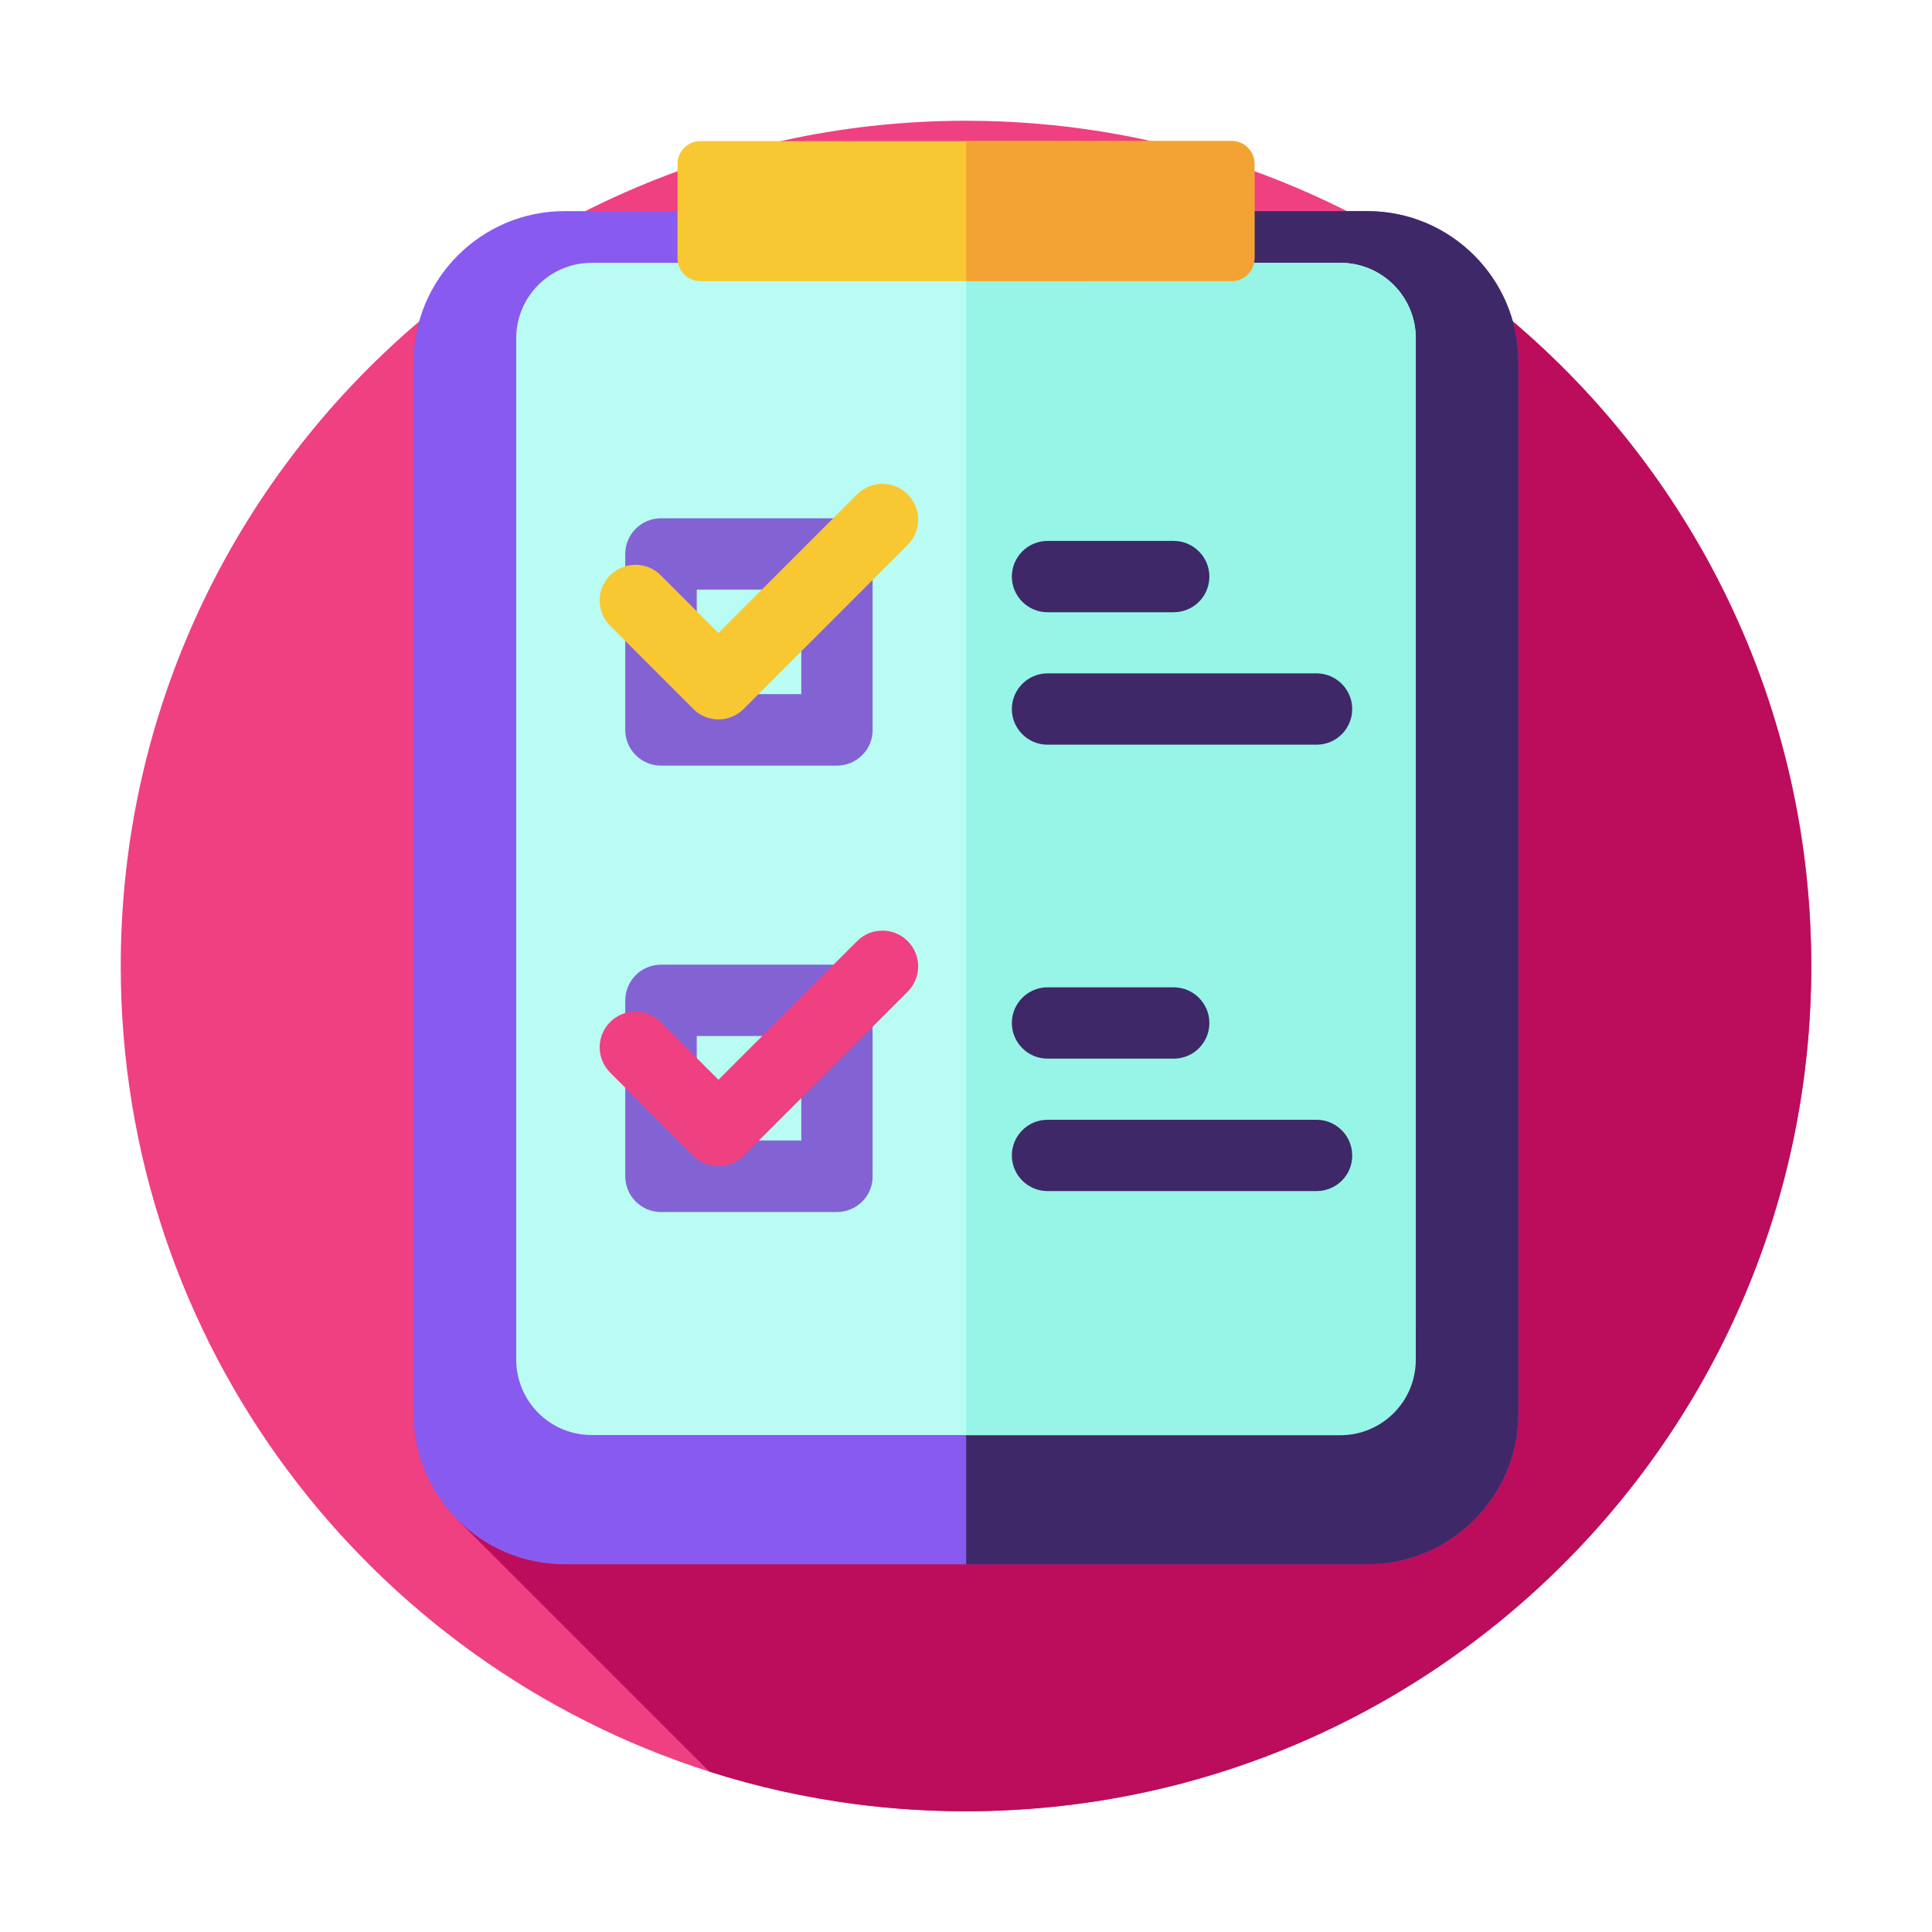 <svg class="svg-icon" style="width: 1em;height: 1em;vertical-align: middle;fill: currentColor;overflow: hidden;" viewBox="0 0 1024 1024" version="1.1" xmlns="http://www.w3.org/2000/svg"><path d="M960 512c0 247.4-200.6 448-448 448-19.4 0-38.5-1.2-57.3-3.6-27.1-3.5-53.4-9.3-78.7-17.4C195 881.4 64 712 64 512 64 264.6 264.6 64 512 64c98.6 0 189.8 31.8 263.8 85.8 106 77.3 176.8 200.1 183.7 339.7 0.3 7.5 0.5 15 0.5 22.5z" fill="#EF4081" /><path d="M960 512c0 247.4-200.6 448-448 448-19.4 0-38.5-1.2-57.3-3.6-27.1-3.5-53.4-9.3-78.7-17.4L243.2 806.2l532.5-656.4c106 77.3 176.8 200.1 183.7 339.7 0.4 7.5 0.6 15 0.6 22.5z" fill="#BC0C5C" /><path d="M804.8 191.9v557.2c0 44.1-35.9 80-80 80H299.2c-44.1 0-80-35.9-80-80V191.9c0-44.1 35.9-80 80-80h425.6c44.1 0 80 35.9 80 80z" fill="#885AEF" /><path d="M804.8 191.9v557.2c0 44.1-35.9 80-80 80H512.1V111.9h212.7c44.1 0 80 35.9 80 80z" fill="#3F2867" /><path d="M750.4 703.8c0 31.4-25.5 56.8-56.8 56.8h-380c-22.1 0-40-17.9-40-40V179.3c0-22.1 17.9-40 40-40h396.8c22.1 0 40 17.9 40 40v524.5z" fill="#B9FCF3" /><path d="M750.4 720.7c0 22.1-17.9 40-40 40H512.1V139.3h198.3c22.1 0 40 17.9 40 40v541.4z" fill="#96F5E6" /><path d="M443.6 405.8h-93.3c-10.4 0-18.9-8.5-18.9-18.9v-93.3c0-10.4 8.5-18.9 18.9-18.9h93.3c10.4 0 18.9 8.5 18.9 18.9v93.3c0.1 10.4-8.5 18.9-18.9 18.9z m-74.3-37.9h55.4v-55.4h-55.4v55.4z" fill="#8363D4" /><path d="M622.1 324.5h-66.9c-10.4 0-18.9-8.5-18.9-18.9s8.5-18.9 18.9-18.9h66.9c10.4 0 18.9 8.5 18.9 18.9s-8.4 18.9-18.9 18.9zM697.8 394.7H555.2c-10.4 0-18.9-8.5-18.9-18.9s8.5-18.9 18.9-18.9h142.6c10.4 0 18.9 8.5 18.9 18.9s-8.4 18.9-18.9 18.9z" fill="#3F2867" /><path d="M380.8 381.3c-5 0-9.9-2-13.4-5.6l-44-44c-7.4-7.4-7.4-19.4 0-26.8 7.4-7.4 19.4-7.4 26.8 0l30.6 30.6 73.5-73.5c7.4-7.4 19.4-7.4 26.8 0 7.4 7.4 7.4 19.4 0 26.8l-86.9 86.9c-3.5 3.6-8.4 5.6-13.4 5.6z" fill="#F7C832" /><path d="M443.6 642.4h-93.3c-10.4 0-18.9-8.5-18.9-18.9v-93.3c0-10.4 8.5-18.9 18.9-18.9h93.3c10.4 0 18.9 8.5 18.9 18.9v93.3c0.1 10.4-8.5 18.9-18.9 18.9z m-74.3-37.9h55.4v-55.4h-55.4v55.4z" fill="#8363D4" /><path d="M622.1 561.1h-66.9c-10.4 0-18.9-8.5-18.9-18.9 0-10.4 8.5-18.9 18.9-18.9h66.9c10.4 0 18.9 8.5 18.9 18.9 0 10.4-8.4 18.9-18.9 18.9zM697.8 631.3H555.2c-10.4 0-18.9-8.5-18.9-18.9 0-10.4 8.5-18.9 18.9-18.9h142.6c10.4 0 18.9 8.5 18.9 18.9 0.1 10.4-8.4 18.9-18.9 18.9z" fill="#3F2867" /><path d="M380.8 618.1c-5 0-9.9-2-13.4-5.6l-44-44c-7.4-7.4-7.4-19.4 0-26.8 7.4-7.4 19.4-7.4 26.8 0l30.6 30.6 73.5-73.5c7.4-7.4 19.4-7.4 26.8 0 7.4 7.4 7.4 19.4 0 26.8l-86.9 86.9c-3.5 3.6-8.4 5.6-13.4 5.6z" fill="#EF4081" /><path d="M664.9 86.9v50c0 6.7-5.4 12.1-12.1 12.1H371.2c-6.7 0-12.1-5.4-12.1-12.1v-50c0-6.7 5.4-12.1 12.1-12.1h281.5c6.8-0.1 12.2 5.3 12.2 12.1z" fill="#F7C832" /><path d="M664.9 86.9v50c0 6.7-5.4 12.1-12.1 12.1H512.1V74.7h140.7c6.7 0 12.1 5.4 12.1 12.2z" fill="#F3A333" /></svg>